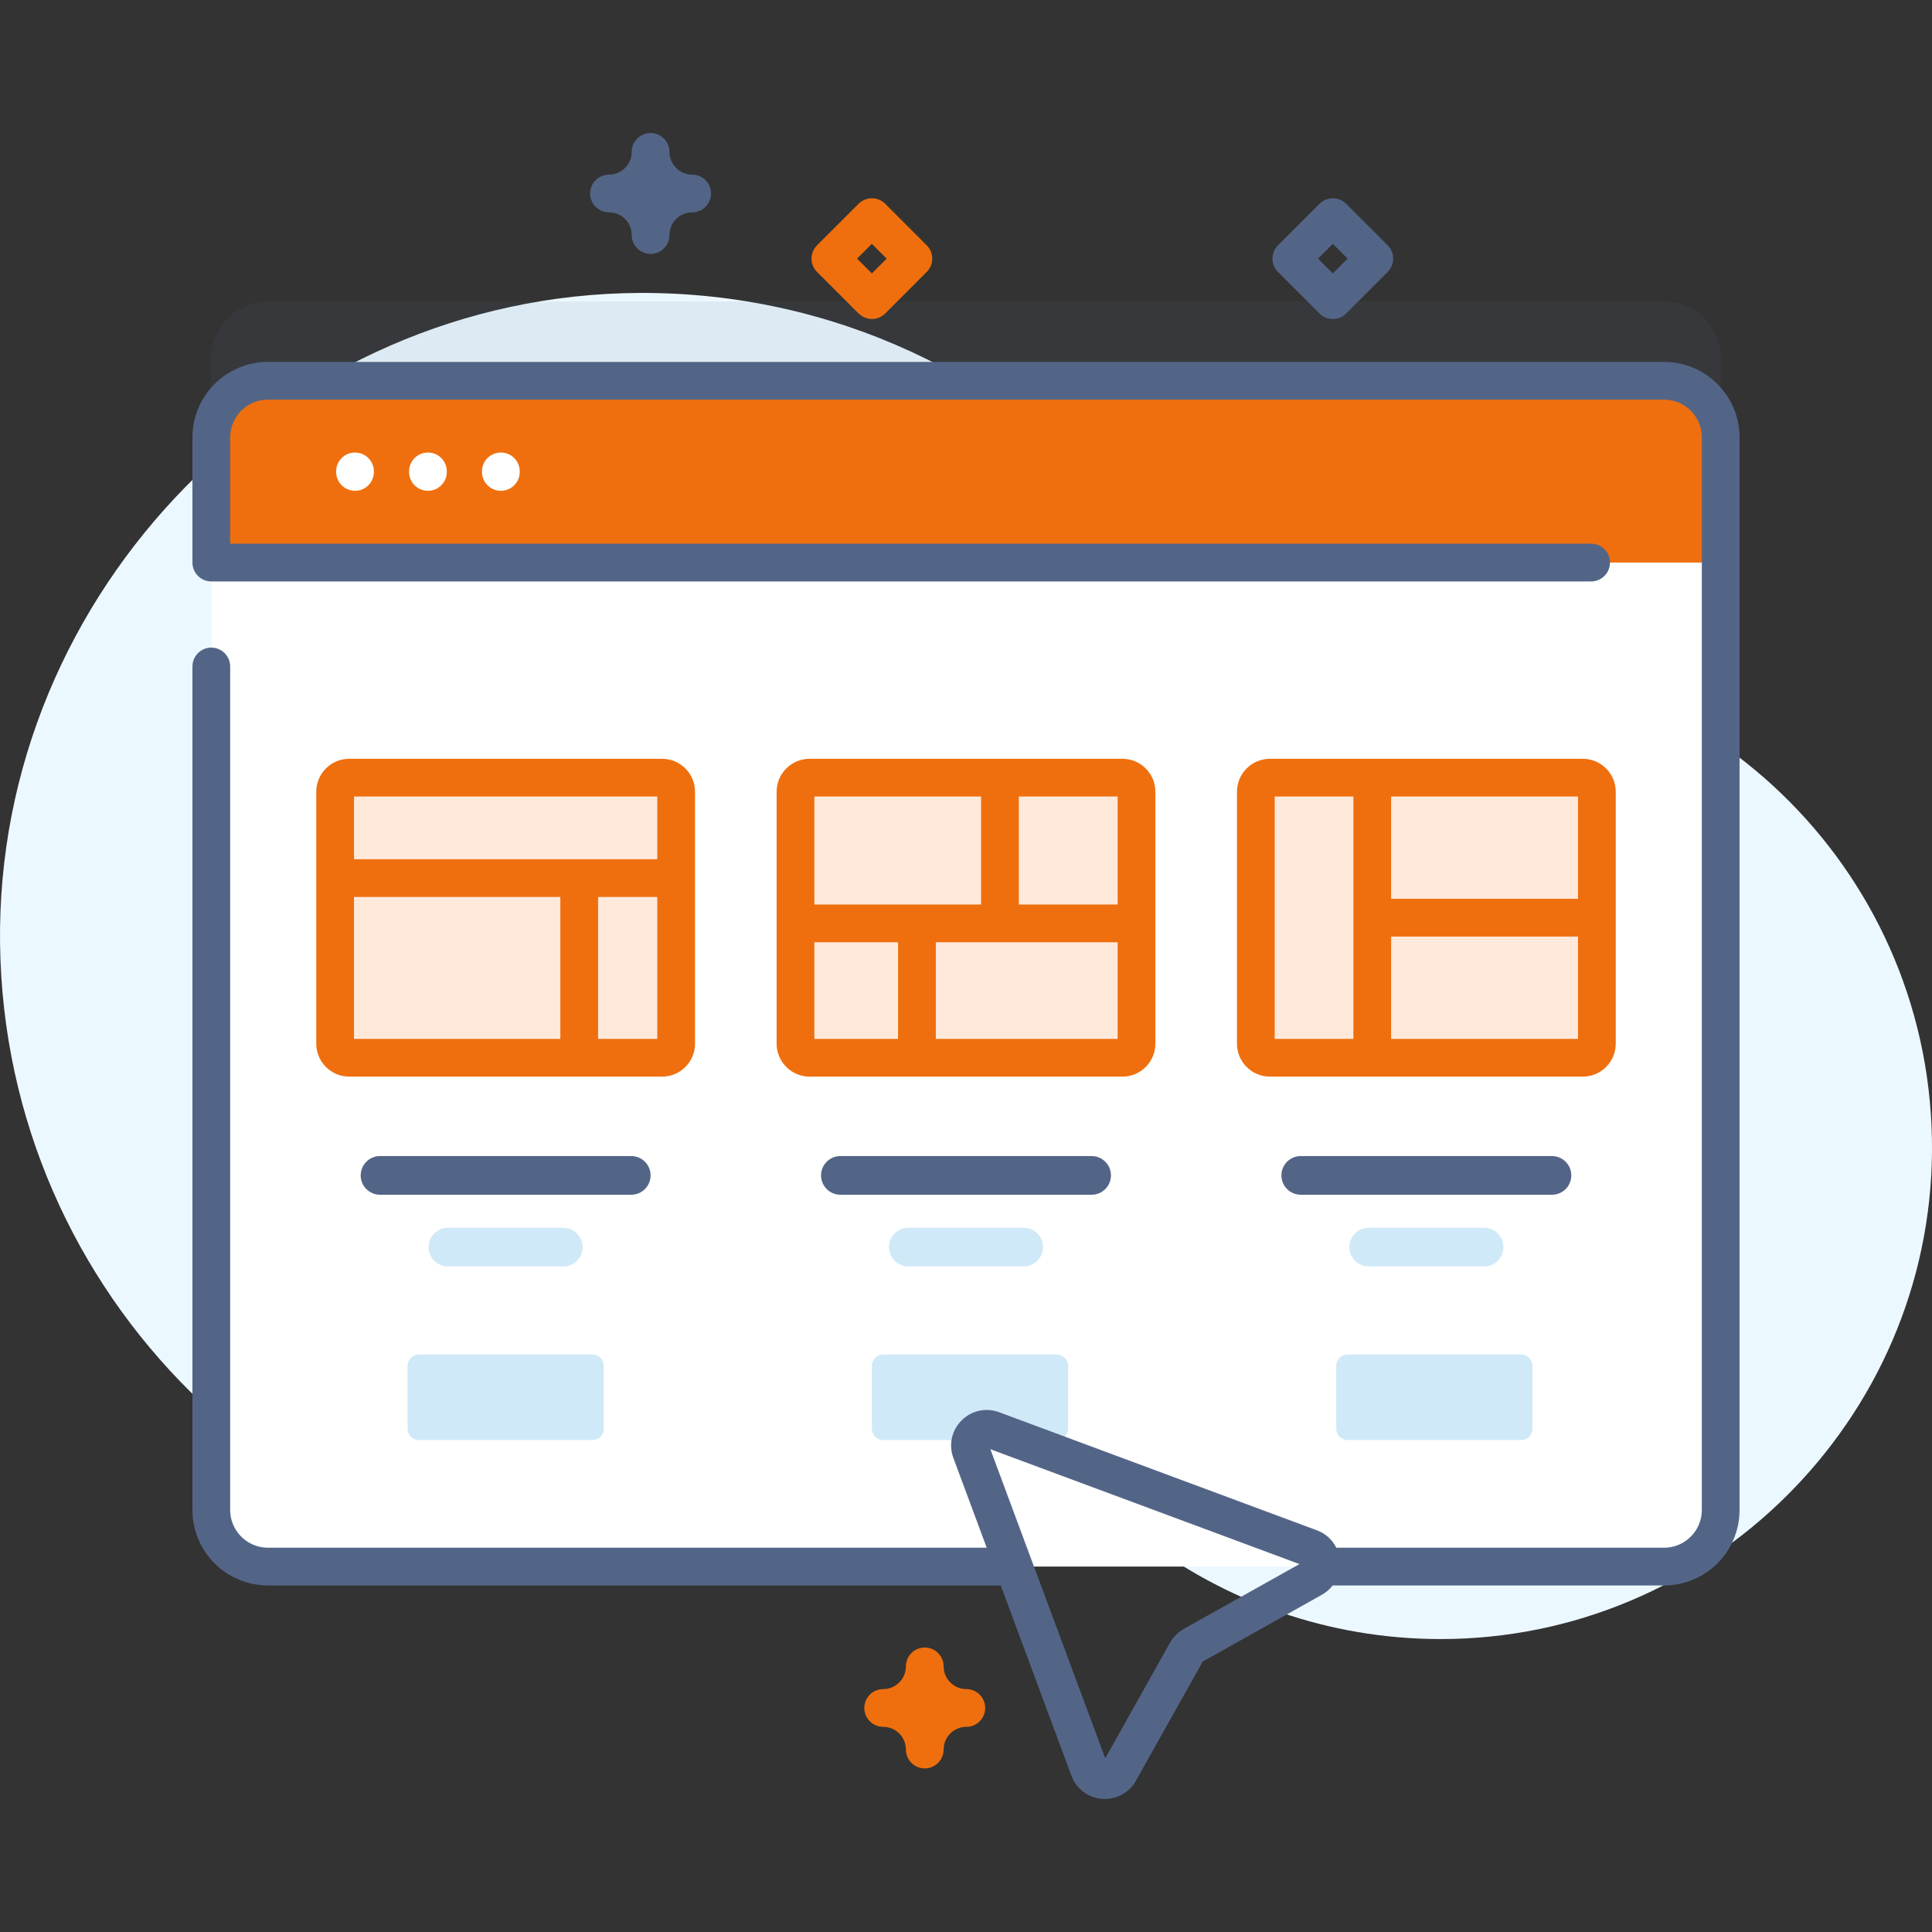 <svg width="94" height="94" viewBox="0 0 94 94" fill="none" xmlns="http://www.w3.org/2000/svg">
<rect x="0" y="0" width="94" height="94" fill="#333333" stroke="none"/>
<g clip-path="url(#clip0)">
<path d="M70.244 31.948C70.209 31.948 70.173 31.948 70.138 31.948C64.257 31.939 58.685 29.406 54.819 24.974C49.06 18.371 40.572 14.211 31.113 14.253C13.945 14.329 -0.219 28.753 0.003 45.92C0.223 62.992 14.131 76.763 31.255 76.763C36.092 76.763 40.671 75.664 44.758 73.702C48.282 72.011 52.481 72.457 55.584 74.834C59.598 77.908 64.615 79.738 70.06 79.747C83.165 79.769 93.923 69.095 94 55.99C94.076 42.762 83.454 32.026 70.244 31.948Z" fill="#ECF8FF"/>
<path opacity="0.1" d="M83.719 17.425V69.612C83.719 71.132 82.485 72.366 80.965 72.366H13.035C11.515 72.366 10.281 71.132 10.281 69.612V17.425C10.281 15.905 11.515 14.671 13.035 14.671H80.965C82.485 14.671 83.719 15.905 83.719 17.425Z" fill="#536587"/>
<path d="M83.719 21.281V73.467C83.719 74.987 82.485 76.221 80.965 76.221H13.035C11.515 76.221 10.281 74.987 10.281 73.467V21.281C10.281 19.761 11.515 18.527 13.035 18.527H80.965C82.485 18.527 83.719 19.761 83.719 21.281Z" fill="white"/>
<path d="M83.719 27.371V21.281C83.719 19.76 82.486 18.527 80.965 18.527H13.035C11.514 18.527 10.281 19.76 10.281 21.281V27.371H83.719Z" fill="#EF6F0E"/>
<path opacity="0.5" d="M32.214 51.465H16.989C16.611 51.465 16.305 51.158 16.305 50.781V38.52C16.305 38.143 16.611 37.837 16.989 37.837H32.214C32.592 37.837 32.898 38.143 32.898 38.52V50.781C32.898 51.158 32.592 51.465 32.214 51.465Z" fill="#FFD5B8"/>
<path d="M30.714 58.129H18.489C17.97 58.129 17.549 57.707 17.549 57.188C17.549 56.669 17.97 56.247 18.489 56.247H30.714C31.233 56.247 31.654 56.669 31.654 57.188C31.654 57.707 31.233 58.129 30.714 58.129Z" fill="#536587"/>
<path opacity="0.5" d="M54.612 51.465H39.388C39.01 51.465 38.704 51.158 38.704 50.781V38.52C38.704 38.143 39.01 37.837 39.388 37.837H54.612C54.99 37.837 55.296 38.143 55.296 38.52V50.781C55.296 51.158 54.99 51.465 54.612 51.465Z" fill="#FFD5B8"/>
<path d="M53.112 58.129H40.888C40.368 58.129 39.947 57.707 39.947 57.188C39.947 56.669 40.368 56.247 40.888 56.247H53.112C53.632 56.247 54.053 56.669 54.053 57.188C54.053 57.707 53.632 58.129 53.112 58.129Z" fill="#536587"/>
<path opacity="0.5" d="M77.011 51.465H61.786C61.408 51.465 61.102 51.158 61.102 50.781V38.52C61.102 38.143 61.408 37.837 61.786 37.837H77.011C77.388 37.837 77.694 38.143 77.694 38.52V50.781C77.694 51.158 77.388 51.465 77.011 51.465Z" fill="#FFD5B8"/>
<path d="M75.511 58.129H63.286C62.767 58.129 62.346 57.707 62.346 57.188C62.346 56.669 62.766 56.247 63.286 56.247H75.511C76.03 56.247 76.451 56.669 76.451 57.188C76.451 57.707 76.03 58.129 75.511 58.129Z" fill="#536587"/>
<path d="M77.011 36.919H61.786C60.903 36.919 60.184 37.637 60.184 38.52V50.781C60.184 51.664 60.903 52.382 61.786 52.382H77.011C77.894 52.382 78.613 51.664 78.613 50.781V38.52C78.612 37.637 77.894 36.919 77.011 36.919ZM76.777 43.732H67.685V38.754H76.777V43.732ZM62.02 38.754H65.849V50.546H62.02V38.754ZM67.685 50.546V45.569H76.777V50.546H67.685Z" fill="#EF6F0E"/>
<path d="M72.206 59.736H66.591C66.071 59.736 65.65 60.157 65.65 60.676C65.65 61.196 66.071 61.617 66.591 61.617H72.206C72.725 61.617 73.147 61.196 73.147 60.676C73.147 60.157 72.725 59.736 72.206 59.736Z" fill="#D0E9F8"/>
<path d="M28.824 70.065H20.379C20.075 70.065 19.828 69.819 19.828 69.514V66.454C19.828 66.15 20.075 65.904 20.379 65.904H28.824C29.128 65.904 29.375 66.15 29.375 66.454V69.514C29.375 69.819 29.128 70.065 28.824 70.065Z" fill="#D0E9F8"/>
<path d="M51.417 70.065H42.971C42.667 70.065 42.421 69.819 42.421 69.514V66.454C42.421 66.15 42.667 65.904 42.971 65.904H51.417C51.721 65.904 51.968 66.15 51.968 66.454V69.514C51.968 69.819 51.721 70.065 51.417 70.065Z" fill="#D0E9F8"/>
<path d="M74.009 70.065H65.564C65.26 70.065 65.013 69.819 65.013 69.514V66.454C65.013 66.15 65.26 65.904 65.564 65.904H74.009C74.314 65.904 74.56 66.15 74.56 66.454V69.514C74.56 69.819 74.314 70.065 74.009 70.065Z" fill="#D0E9F8"/>
<path d="M16.355 22.936V22.962C16.355 23.469 16.766 23.88 17.273 23.88C17.78 23.88 18.191 23.469 18.191 22.962V22.936C18.191 22.428 17.78 22.017 17.273 22.017C16.766 22.017 16.355 22.428 16.355 22.936Z" fill="white"/>
<path d="M19.903 22.936V22.962C19.903 23.469 20.314 23.88 20.821 23.88C21.328 23.88 21.739 23.469 21.739 22.962V22.936C21.739 22.428 21.328 22.017 20.821 22.017C20.314 22.017 19.903 22.428 19.903 22.936Z" fill="white"/>
<path d="M23.451 22.936V22.962C23.451 23.469 23.862 23.88 24.369 23.88C24.876 23.88 25.287 23.469 25.287 22.962V22.936C25.287 22.428 24.876 22.017 24.369 22.017C23.862 22.017 23.451 22.428 23.451 22.936Z" fill="white"/>
<path d="M80.965 17.609H13.035C11.011 17.609 9.363 19.256 9.363 21.281V27.371C9.363 27.878 9.774 28.289 10.281 28.289H77.415C77.922 28.289 78.333 27.878 78.333 27.371C78.333 26.864 77.922 26.453 77.415 26.453H11.199V21.281C11.199 20.268 12.023 19.445 13.035 19.445H80.965C81.977 19.445 82.801 20.268 82.801 21.281V73.467C82.801 74.479 81.977 75.303 80.965 75.303H65.017C64.826 74.918 64.497 74.613 64.073 74.456L48.614 68.711C47.971 68.472 47.27 68.625 46.785 69.11C46.3 69.595 46.147 70.296 46.386 70.939L48.008 75.303H13.035C12.023 75.303 11.199 74.479 11.199 73.467V32.427C11.199 31.92 10.788 31.509 10.281 31.509C9.774 31.509 9.363 31.92 9.363 32.427V73.467C9.363 75.492 11.011 77.139 13.035 77.139H48.691L52.131 86.398C52.369 87.038 52.94 87.469 53.621 87.522C53.668 87.525 53.714 87.527 53.76 87.527C54.387 87.527 54.956 87.196 55.266 86.641L58.517 80.842L64.317 77.591C64.526 77.474 64.701 77.319 64.841 77.139H80.965C82.99 77.139 84.637 75.492 84.637 73.467V21.281C84.637 19.256 82.99 17.609 80.965 17.609ZM57.594 79.255C57.315 79.411 57.086 79.641 56.93 79.919L53.774 85.549L48.186 70.511L63.224 76.099L57.594 79.255Z" fill="#536587"/>
<path d="M44.994 86.04C44.487 86.04 44.076 85.63 44.076 85.123C44.076 84.513 43.581 84.018 42.971 84.018C42.464 84.018 42.053 83.607 42.053 83.1C42.053 82.593 42.464 82.182 42.971 82.182C43.58 82.182 44.076 81.687 44.076 81.077C44.076 80.57 44.487 80.159 44.994 80.159C45.501 80.159 45.912 80.57 45.912 81.077C45.912 81.686 46.407 82.182 47.016 82.182C47.523 82.182 47.934 82.593 47.934 83.1C47.934 83.607 47.523 84.018 47.016 84.018C46.407 84.018 45.912 84.513 45.912 85.123C45.912 85.63 45.501 86.04 44.994 86.04Z" fill="#EF6F0E"/>
<path d="M32.214 36.919H16.989C16.106 36.919 15.387 37.637 15.387 38.52V50.781C15.387 51.664 16.106 52.382 16.989 52.382H32.214C33.097 52.382 33.816 51.664 33.816 50.781V38.52C33.816 37.637 33.097 36.919 32.214 36.919ZM31.98 38.754V41.806H17.223V38.754H31.98ZM17.223 43.642H27.263V50.546H17.223V43.642ZM29.099 50.546V43.642H31.98V50.546H29.099Z" fill="#EF6F0E"/>
<path d="M27.409 59.736H21.794C21.274 59.736 20.853 60.157 20.853 60.676C20.853 61.196 21.274 61.617 21.794 61.617H27.409C27.929 61.617 28.35 61.196 28.35 60.676C28.35 60.157 27.929 59.736 27.409 59.736Z" fill="#D0E9F8"/>
<path d="M45.088 11.934L43.07 9.916C42.712 9.557 42.13 9.557 41.772 9.916L39.753 11.934C39.581 12.107 39.484 12.34 39.484 12.583C39.484 12.827 39.581 13.06 39.753 13.232L41.772 15.251C41.951 15.43 42.186 15.52 42.421 15.52C42.656 15.52 42.891 15.43 43.07 15.251L45.088 13.232C45.261 13.06 45.357 12.827 45.357 12.583C45.357 12.34 45.261 12.107 45.088 11.934ZM42.42 13.304L41.7 12.583L42.42 11.863L43.141 12.583L42.42 13.304Z" fill="#EF6F0E"/>
<path d="M54.612 36.919H39.388C38.505 36.919 37.786 37.637 37.786 38.52V50.781C37.786 51.664 38.505 52.382 39.388 52.382H54.612C55.496 52.382 56.214 51.664 56.214 50.781V38.52C56.214 37.637 55.495 36.919 54.612 36.919ZM54.378 44.009H49.57V38.754H54.378V44.009H54.378ZM47.734 38.754V44.009H39.622V38.754H47.734ZM39.622 45.845H43.695V50.546H39.622V45.845ZM45.531 50.546V45.845H54.378V50.546H45.531Z" fill="#EF6F0E"/>
<path d="M49.808 59.736H44.192C43.673 59.736 43.252 60.157 43.252 60.676C43.252 61.196 43.673 61.617 44.192 61.617H49.808C50.327 61.617 50.748 61.196 50.748 60.676C50.748 60.157 50.327 59.736 49.808 59.736Z" fill="#D0E9F8"/>
<path d="M33.676 8.496C33.068 8.496 32.572 8 32.572 7.391C32.572 6.884 32.161 6.473 31.654 6.473C31.147 6.473 30.736 6.884 30.736 7.391C30.736 8 30.241 8.496 29.632 8.496C29.125 8.496 28.714 8.906 28.714 9.414C28.714 9.921 29.125 10.332 29.632 10.332C30.241 10.332 30.736 10.827 30.736 11.436C30.736 11.943 31.147 12.354 31.654 12.354C32.161 12.354 32.572 11.943 32.572 11.436C32.572 10.827 33.068 10.332 33.676 10.332C34.184 10.332 34.594 9.921 34.594 9.414C34.594 8.906 34.184 8.496 33.676 8.496Z" fill="#536587"/>
<path d="M67.515 11.934L65.496 9.916C65.138 9.557 64.556 9.557 64.198 9.916L62.18 11.934C62.007 12.107 61.911 12.34 61.911 12.583C61.911 12.827 62.007 13.06 62.18 13.232L64.198 15.251C64.378 15.43 64.612 15.52 64.847 15.52C65.082 15.52 65.317 15.43 65.496 15.251L67.515 13.232C67.687 13.06 67.784 12.827 67.784 12.583C67.784 12.34 67.687 12.107 67.515 11.934ZM64.847 13.304L64.127 12.583L64.847 11.863L65.568 12.583L64.847 13.304Z" fill="#536587"/>
</g>
<defs>
<clipPath id="clip0">
<rect width="94" height="94" fill="white"/>
</clipPath>
</defs>
</svg>
